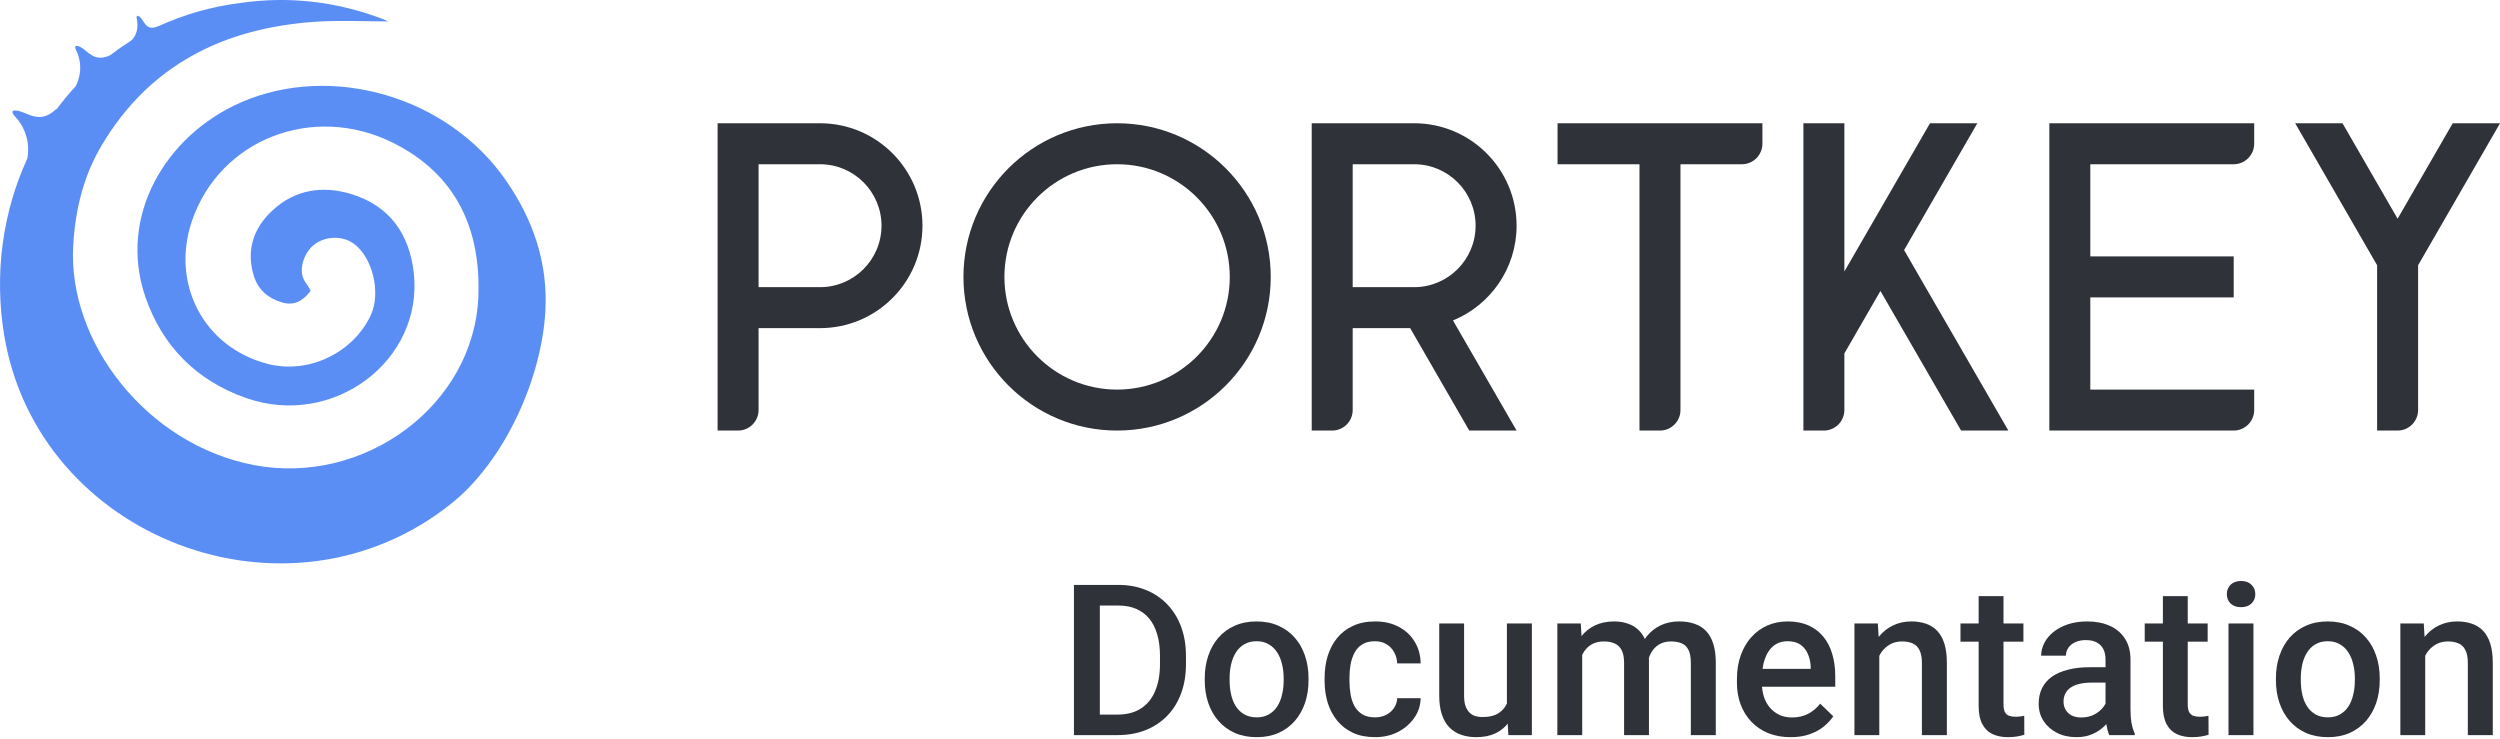 <svg width="142" height="42" viewBox="0 0 142 42" fill="none" xmlns="http://www.w3.org/2000/svg">
<g clip-path="url(#clip0_7286_6901)">
<path d="M63.451 9.329C66.983 9.329 69.851 12.197 69.851 15.729C69.851 19.26 66.983 22.129 63.451 22.129C59.919 22.129 57.051 19.26 57.051 15.729C57.051 12.197 59.919 9.329 63.451 9.329ZM63.451 7.001C58.633 7.001 54.724 10.911 54.724 15.729C54.724 20.546 58.633 24.456 63.451 24.456C68.268 24.456 72.178 20.546 72.178 15.729C72.178 10.911 68.268 7.001 63.451 7.001Z" fill="#2F3239"/>
<path d="M126.875 9.329C127.515 9.329 128.038 8.805 128.038 8.165V7.001H116.402V24.456H126.875C127.515 24.456 128.038 23.932 128.038 23.292V22.129H118.729V16.892H126.875V14.565H118.729V9.329H126.875Z" fill="#2F3239"/>
<path d="M95.451 7.001H88.469V9.329H93.123V24.456H94.287C94.927 24.456 95.451 23.932 95.451 23.292V9.329H98.942C99.582 9.329 100.105 8.805 100.105 8.165V7.001H95.451Z" fill="#2F3239"/>
<path d="M46.578 7.001H40.76V24.456H41.923C42.563 24.456 43.087 23.932 43.087 23.292V18.638H46.578C49.79 18.638 52.396 16.031 52.396 12.82C52.396 9.608 49.79 7.001 46.578 7.001ZM46.578 16.311H43.087V9.329H46.578C48.504 9.329 50.069 10.894 50.069 12.82C50.069 14.745 48.504 16.311 46.578 16.311Z" fill="#2F3239"/>
<path d="M86.142 12.82C86.142 9.608 83.535 7.001 80.324 7.001H74.505V24.456H75.669C76.309 24.456 76.833 23.932 76.833 23.292V18.638H80.097L83.454 24.456H86.142L82.529 18.201C84.647 17.335 86.142 15.252 86.142 12.82ZM76.833 9.329H80.324C82.249 9.329 83.814 10.894 83.814 12.82C83.814 14.745 82.249 16.311 80.324 16.311H76.833V9.329Z" fill="#2F3239"/>
<path d="M111.387 24.456H114.075L108.152 14.204L112.312 7.001H109.624L104.76 15.42V7.001H102.433V24.456H103.596C104.236 24.456 104.76 23.932 104.76 23.292V20.075L106.808 16.526L111.387 24.45V24.456Z" fill="#2F3239"/>
<path d="M142.002 7.001H139.314L136.184 12.424L133.054 7.001H130.366L135.02 15.066V24.456H136.184C136.824 24.456 137.348 23.932 137.348 23.292V15.066L142.002 7.001Z" fill="#2F3239"/>
<path d="M13.667 5.825C9.385 7.705 6.691 12.301 8.256 16.862C9.204 19.62 11.113 21.593 13.952 22.599C18.909 24.356 24.076 20.493 23.5 15.466C23.249 13.331 22.167 11.707 19.968 11.027C18.333 10.526 16.762 10.759 15.476 11.952C14.394 12.958 13.975 14.204 14.412 15.652C14.65 16.449 15.226 16.944 16.012 17.177C16.698 17.386 17.233 17.084 17.646 16.513C17.565 16.374 17.489 16.222 17.39 16.094C16.855 15.402 17.286 14.396 17.751 13.977C18.38 13.406 19.398 13.354 20.073 13.825C21.155 14.588 21.655 16.618 21.062 17.898C20.073 20.033 17.53 21.273 15.203 20.668C11.526 19.713 9.71 16.077 10.897 12.569C12.474 7.902 17.78 5.86 22.301 8.1C25.955 9.91 27.311 13.063 27.171 16.828C26.932 23.018 20.689 27.609 14.423 26.416C8.349 25.258 3.834 19.44 4.16 13.942C4.276 11.911 4.736 10.009 5.772 8.263C8.465 3.719 12.678 1.584 17.943 1.235C19.328 1.142 20.73 1.217 22.051 1.217C21.981 1.188 21.812 1.101 21.644 1.043C19.066 0.083 16.407 -0.226 13.684 0.164C11.997 0.374 10.432 0.833 9.018 1.479C8.995 1.479 8.96 1.491 8.925 1.508C8.291 1.782 8.18 1.159 7.953 0.967C7.732 0.787 7.761 1.014 7.761 1.014C7.953 1.927 7.47 2.294 7.406 2.34C7.005 2.59 6.621 2.858 6.249 3.143C6.237 3.143 6.225 3.143 6.22 3.155C5.341 3.556 4.974 2.876 4.573 2.672C4.142 2.457 4.305 2.812 4.305 2.812C4.835 3.865 4.375 4.766 4.288 4.912C3.916 5.313 3.566 5.738 3.235 6.18C3.2 6.204 3.165 6.221 3.124 6.256C2.263 7.036 1.588 6.419 1.059 6.302C0.471 6.174 0.803 6.558 0.803 6.558C1.891 7.676 1.548 9.014 1.548 9.014C0.157 12.039 -0.343 15.536 0.238 19.044C2.153 30.582 16.343 36.033 25.641 28.598C28.66 26.183 30.755 21.534 30.976 17.689C31.133 14.954 30.289 12.476 28.73 10.236C25.425 5.47 18.822 3.562 13.661 5.825H13.667Z" fill="#5B8EF4"/>
<path d="M137.752 36.768V41.754H136.34V35.414H137.67L137.752 36.768ZM137.5 38.35L137.043 38.344C137.047 37.895 137.109 37.482 137.23 37.107C137.355 36.732 137.527 36.41 137.746 36.141C137.969 35.871 138.234 35.664 138.543 35.52C138.852 35.371 139.195 35.297 139.574 35.297C139.879 35.297 140.154 35.34 140.4 35.426C140.65 35.508 140.863 35.643 141.039 35.83C141.219 36.018 141.355 36.262 141.449 36.562C141.543 36.859 141.59 37.225 141.59 37.658V41.754H140.172V37.652C140.172 37.348 140.127 37.107 140.037 36.932C139.951 36.752 139.824 36.625 139.656 36.551C139.492 36.473 139.287 36.434 139.041 36.434C138.799 36.434 138.582 36.484 138.391 36.586C138.199 36.688 138.037 36.826 137.904 37.002C137.775 37.178 137.676 37.381 137.605 37.611C137.535 37.842 137.5 38.088 137.5 38.35Z" fill="#2F3239"/>
<path d="M129.273 38.654V38.52C129.273 38.062 129.34 37.639 129.473 37.248C129.605 36.853 129.797 36.512 130.047 36.223C130.301 35.93 130.609 35.703 130.973 35.543C131.34 35.379 131.754 35.297 132.215 35.297C132.68 35.297 133.094 35.379 133.457 35.543C133.824 35.703 134.135 35.93 134.389 36.223C134.643 36.512 134.836 36.853 134.969 37.248C135.102 37.639 135.168 38.062 135.168 38.52V38.654C135.168 39.111 135.102 39.535 134.969 39.926C134.836 40.316 134.643 40.658 134.389 40.951C134.135 41.24 133.826 41.467 133.463 41.631C133.1 41.791 132.688 41.871 132.227 41.871C131.762 41.871 131.346 41.791 130.979 41.631C130.615 41.467 130.307 41.24 130.053 40.951C129.799 40.658 129.605 40.316 129.473 39.926C129.34 39.535 129.273 39.111 129.273 38.654ZM130.686 38.52V38.654C130.686 38.94 130.715 39.209 130.773 39.463C130.832 39.717 130.924 39.94 131.049 40.131C131.174 40.322 131.334 40.473 131.529 40.582C131.725 40.691 131.957 40.746 132.227 40.746C132.488 40.746 132.715 40.691 132.906 40.582C133.102 40.473 133.262 40.322 133.387 40.131C133.512 39.94 133.604 39.717 133.662 39.463C133.725 39.209 133.756 38.94 133.756 38.654V38.52C133.756 38.238 133.725 37.973 133.662 37.723C133.604 37.469 133.51 37.244 133.381 37.049C133.256 36.853 133.096 36.701 132.9 36.592C132.709 36.478 132.48 36.422 132.215 36.422C131.949 36.422 131.719 36.478 131.523 36.592C131.332 36.701 131.174 36.853 131.049 37.049C130.924 37.244 130.832 37.469 130.773 37.723C130.715 37.973 130.686 38.238 130.686 38.52Z" fill="#2F3239"/>
<path d="M127.996 35.414V41.754H126.578V35.414H127.996ZM126.484 33.75C126.484 33.535 126.555 33.357 126.695 33.217C126.84 33.072 127.039 33 127.293 33C127.543 33 127.74 33.072 127.885 33.217C128.029 33.357 128.102 33.535 128.102 33.75C128.102 33.961 128.029 34.137 127.885 34.277C127.74 34.418 127.543 34.488 127.293 34.488C127.039 34.488 126.84 34.418 126.695 34.277C126.555 34.137 126.484 33.961 126.484 33.75Z" fill="#2F3239"/>
<path d="M125.395 35.414V36.445H121.82V35.414H125.395ZM122.852 33.861H124.264V40.002C124.264 40.197 124.291 40.348 124.346 40.453C124.404 40.555 124.484 40.623 124.586 40.658C124.688 40.693 124.807 40.711 124.943 40.711C125.041 40.711 125.135 40.705 125.225 40.693C125.314 40.682 125.387 40.67 125.441 40.658L125.447 41.736C125.33 41.772 125.193 41.803 125.037 41.83C124.885 41.857 124.709 41.871 124.51 41.871C124.186 41.871 123.898 41.815 123.648 41.701C123.398 41.584 123.203 41.395 123.062 41.133C122.922 40.871 122.852 40.523 122.852 40.09V33.861Z" fill="#2F3239"/>
<path d="M119.594 40.482V37.459C119.594 37.232 119.553 37.037 119.471 36.873C119.389 36.709 119.264 36.582 119.096 36.492C118.932 36.402 118.725 36.357 118.475 36.357C118.244 36.357 118.045 36.397 117.877 36.475C117.709 36.553 117.578 36.658 117.484 36.791C117.391 36.924 117.344 37.074 117.344 37.242H115.938C115.938 36.992 115.998 36.75 116.119 36.516C116.24 36.281 116.416 36.072 116.646 35.889C116.877 35.705 117.152 35.56 117.473 35.455C117.793 35.35 118.152 35.297 118.551 35.297C119.027 35.297 119.449 35.377 119.816 35.537C120.188 35.697 120.479 35.94 120.689 36.264C120.904 36.584 121.012 36.986 121.012 37.471V40.289C121.012 40.578 121.031 40.838 121.07 41.068C121.113 41.295 121.174 41.492 121.252 41.66V41.754H119.805C119.738 41.602 119.686 41.408 119.646 41.174C119.611 40.935 119.594 40.705 119.594 40.482ZM119.799 37.898L119.811 38.772H118.797C118.535 38.772 118.305 38.797 118.105 38.848C117.906 38.895 117.74 38.965 117.607 39.059C117.475 39.152 117.375 39.266 117.309 39.398C117.242 39.531 117.209 39.682 117.209 39.85C117.209 40.018 117.248 40.172 117.326 40.312C117.404 40.449 117.518 40.557 117.666 40.635C117.818 40.713 118.002 40.752 118.217 40.752C118.506 40.752 118.758 40.693 118.973 40.576C119.191 40.455 119.363 40.309 119.488 40.137C119.613 39.961 119.68 39.795 119.688 39.639L120.145 40.266C120.098 40.426 120.018 40.598 119.904 40.781C119.791 40.965 119.643 41.141 119.459 41.309C119.279 41.473 119.062 41.607 118.809 41.713C118.559 41.818 118.27 41.871 117.941 41.871C117.527 41.871 117.158 41.789 116.834 41.625C116.51 41.457 116.256 41.232 116.072 40.951C115.889 40.666 115.797 40.344 115.797 39.984C115.797 39.648 115.859 39.352 115.984 39.094C116.113 38.832 116.301 38.613 116.547 38.438C116.797 38.262 117.102 38.129 117.461 38.039C117.82 37.945 118.23 37.898 118.691 37.898H119.799Z" fill="#2F3239"/>
<path d="M114.93 35.414V36.445H111.355V35.414H114.93ZM112.387 33.861H113.799V40.002C113.799 40.197 113.826 40.348 113.881 40.453C113.939 40.555 114.02 40.623 114.121 40.658C114.223 40.693 114.342 40.711 114.479 40.711C114.576 40.711 114.67 40.705 114.76 40.693C114.85 40.682 114.922 40.67 114.977 40.658L114.982 41.736C114.865 41.772 114.729 41.803 114.572 41.83C114.42 41.857 114.244 41.871 114.045 41.871C113.721 41.871 113.434 41.815 113.184 41.701C112.934 41.584 112.738 41.395 112.598 41.133C112.457 40.871 112.387 40.523 112.387 40.09V33.861Z" fill="#2F3239"/>
<path d="M106.744 36.768V41.754H105.332V35.414H106.662L106.744 36.768ZM106.492 38.35L106.035 38.344C106.039 37.895 106.102 37.482 106.223 37.107C106.348 36.732 106.52 36.41 106.738 36.141C106.961 35.871 107.227 35.664 107.535 35.52C107.844 35.371 108.188 35.297 108.566 35.297C108.871 35.297 109.146 35.34 109.393 35.426C109.643 35.508 109.855 35.643 110.031 35.83C110.211 36.018 110.348 36.262 110.441 36.562C110.535 36.859 110.582 37.225 110.582 37.658V41.754H109.164V37.652C109.164 37.348 109.119 37.107 109.029 36.932C108.943 36.752 108.816 36.625 108.648 36.551C108.484 36.473 108.279 36.434 108.033 36.434C107.791 36.434 107.574 36.484 107.383 36.586C107.191 36.688 107.029 36.826 106.896 37.002C106.768 37.178 106.668 37.381 106.598 37.611C106.527 37.842 106.492 38.088 106.492 38.35Z" fill="#2F3239"/>
<path d="M101.705 41.871C101.236 41.871 100.812 41.795 100.434 41.643C100.059 41.486 99.738 41.27 99.473 40.992C99.211 40.715 99.01 40.389 98.869 40.014C98.728 39.639 98.658 39.234 98.658 38.801V38.566C98.658 38.07 98.731 37.621 98.875 37.219C99.019 36.816 99.221 36.473 99.478 36.188C99.736 35.898 100.041 35.678 100.393 35.525C100.744 35.373 101.125 35.297 101.535 35.297C101.988 35.297 102.385 35.373 102.725 35.525C103.064 35.678 103.346 35.893 103.568 36.17C103.795 36.443 103.963 36.77 104.072 37.148C104.186 37.527 104.242 37.945 104.242 38.402V39.006H99.344V37.992H102.848V37.881C102.84 37.627 102.789 37.389 102.695 37.166C102.605 36.943 102.467 36.764 102.279 36.627C102.092 36.49 101.842 36.422 101.529 36.422C101.295 36.422 101.086 36.473 100.902 36.574C100.723 36.672 100.572 36.815 100.451 37.002C100.33 37.19 100.236 37.416 100.17 37.682C100.107 37.943 100.076 38.238 100.076 38.566V38.801C100.076 39.078 100.113 39.336 100.188 39.574C100.266 39.809 100.379 40.014 100.527 40.19C100.676 40.365 100.855 40.504 101.066 40.605C101.277 40.703 101.518 40.752 101.787 40.752C102.127 40.752 102.43 40.684 102.695 40.547C102.961 40.41 103.191 40.217 103.387 39.967L104.131 40.688C103.994 40.887 103.816 41.078 103.598 41.262C103.379 41.441 103.111 41.588 102.795 41.701C102.482 41.815 102.119 41.871 101.705 41.871Z" fill="#2F3239"/>
<path d="M89.869 36.703V41.754H88.457V35.414H89.787L89.869 36.703ZM89.641 38.35L89.16 38.344C89.16 37.906 89.215 37.502 89.324 37.131C89.434 36.76 89.594 36.438 89.805 36.164C90.016 35.887 90.277 35.674 90.59 35.525C90.906 35.373 91.272 35.297 91.686 35.297C91.975 35.297 92.238 35.34 92.477 35.426C92.719 35.508 92.928 35.639 93.103 35.818C93.283 35.998 93.42 36.228 93.514 36.51C93.611 36.791 93.66 37.131 93.66 37.529V41.754H92.248V37.652C92.248 37.344 92.201 37.102 92.107 36.926C92.018 36.75 91.887 36.625 91.715 36.551C91.547 36.473 91.346 36.434 91.111 36.434C90.846 36.434 90.619 36.484 90.432 36.586C90.248 36.688 90.098 36.826 89.981 37.002C89.863 37.178 89.777 37.381 89.723 37.611C89.668 37.842 89.641 38.088 89.641 38.35ZM93.572 37.975L92.91 38.121C92.91 37.738 92.963 37.377 93.068 37.037C93.178 36.693 93.336 36.393 93.543 36.135C93.754 35.873 94.014 35.668 94.322 35.52C94.631 35.371 94.984 35.297 95.383 35.297C95.707 35.297 95.996 35.342 96.25 35.432C96.508 35.518 96.727 35.654 96.906 35.842C97.086 36.029 97.223 36.273 97.316 36.574C97.41 36.871 97.457 37.23 97.457 37.652V41.754H96.039V37.647C96.039 37.326 95.992 37.078 95.898 36.902C95.809 36.727 95.68 36.605 95.512 36.539C95.344 36.469 95.143 36.434 94.908 36.434C94.689 36.434 94.496 36.475 94.328 36.557C94.164 36.635 94.025 36.746 93.912 36.891C93.799 37.031 93.713 37.193 93.654 37.377C93.6 37.56 93.572 37.76 93.572 37.975Z" fill="#2F3239"/>
<path d="M85.592 40.26V35.414H87.01V41.754H85.674L85.592 40.26ZM85.791 38.941L86.266 38.93C86.266 39.355 86.219 39.748 86.125 40.107C86.031 40.463 85.887 40.773 85.691 41.039C85.496 41.301 85.246 41.506 84.941 41.654C84.637 41.799 84.272 41.871 83.846 41.871C83.537 41.871 83.254 41.826 82.996 41.736C82.738 41.647 82.516 41.508 82.328 41.32C82.144 41.133 82.002 40.889 81.9 40.588C81.799 40.287 81.748 39.928 81.748 39.51V35.414H83.16V39.522C83.16 39.752 83.188 39.945 83.242 40.102C83.297 40.254 83.371 40.377 83.465 40.471C83.559 40.565 83.668 40.631 83.793 40.67C83.918 40.709 84.051 40.728 84.191 40.728C84.594 40.728 84.91 40.65 85.141 40.494C85.375 40.334 85.541 40.119 85.639 39.85C85.74 39.58 85.791 39.277 85.791 38.941Z" fill="#2F3239"/>
<path d="M78.098 40.746C78.328 40.746 78.535 40.701 78.719 40.611C78.906 40.518 79.057 40.389 79.17 40.225C79.287 40.06 79.352 39.871 79.363 39.656H80.693C80.686 40.066 80.564 40.44 80.33 40.775C80.096 41.111 79.785 41.379 79.398 41.578C79.012 41.773 78.584 41.871 78.115 41.871C77.631 41.871 77.209 41.789 76.85 41.625C76.49 41.457 76.191 41.227 75.953 40.934C75.715 40.641 75.535 40.303 75.414 39.92C75.297 39.537 75.238 39.127 75.238 38.69V38.484C75.238 38.047 75.297 37.637 75.414 37.254C75.535 36.867 75.715 36.527 75.953 36.234C76.191 35.941 76.49 35.713 76.85 35.549C77.209 35.381 77.629 35.297 78.109 35.297C78.617 35.297 79.062 35.398 79.445 35.602C79.828 35.801 80.129 36.08 80.348 36.44C80.57 36.795 80.686 37.209 80.693 37.682H79.363C79.352 37.447 79.293 37.236 79.188 37.049C79.086 36.857 78.941 36.705 78.754 36.592C78.57 36.478 78.35 36.422 78.092 36.422C77.807 36.422 77.57 36.48 77.383 36.598C77.195 36.711 77.049 36.867 76.943 37.066C76.838 37.262 76.762 37.482 76.715 37.728C76.672 37.971 76.65 38.223 76.65 38.484V38.69C76.65 38.951 76.672 39.205 76.715 39.451C76.758 39.697 76.832 39.918 76.938 40.113C77.047 40.305 77.195 40.459 77.383 40.576C77.57 40.69 77.809 40.746 78.098 40.746Z" fill="#2F3239"/>
<path d="M68.43 38.654V38.52C68.43 38.062 68.496 37.639 68.629 37.248C68.762 36.853 68.953 36.512 69.203 36.223C69.457 35.93 69.766 35.703 70.129 35.543C70.496 35.379 70.91 35.297 71.371 35.297C71.836 35.297 72.25 35.379 72.613 35.543C72.981 35.703 73.291 35.93 73.545 36.223C73.799 36.512 73.992 36.853 74.125 37.248C74.258 37.639 74.324 38.062 74.324 38.52V38.654C74.324 39.111 74.258 39.535 74.125 39.926C73.992 40.316 73.799 40.658 73.545 40.951C73.291 41.24 72.982 41.467 72.619 41.631C72.256 41.791 71.844 41.871 71.383 41.871C70.918 41.871 70.502 41.791 70.135 41.631C69.772 41.467 69.463 41.24 69.209 40.951C68.955 40.658 68.762 40.316 68.629 39.926C68.496 39.535 68.43 39.111 68.43 38.654ZM69.842 38.52V38.654C69.842 38.94 69.871 39.209 69.93 39.463C69.988 39.717 70.08 39.94 70.205 40.131C70.33 40.322 70.49 40.473 70.686 40.582C70.881 40.691 71.113 40.746 71.383 40.746C71.644 40.746 71.871 40.691 72.062 40.582C72.258 40.473 72.418 40.322 72.543 40.131C72.668 39.94 72.76 39.717 72.818 39.463C72.881 39.209 72.912 38.94 72.912 38.654V38.52C72.912 38.238 72.881 37.973 72.818 37.723C72.76 37.469 72.666 37.244 72.537 37.049C72.412 36.853 72.252 36.701 72.057 36.592C71.865 36.478 71.637 36.422 71.371 36.422C71.106 36.422 70.875 36.478 70.68 36.592C70.488 36.701 70.33 36.853 70.205 37.049C70.08 37.244 69.988 37.469 69.93 37.723C69.871 37.973 69.842 38.238 69.842 38.52Z" fill="#2F3239"/>
<path d="M63.478 41.754H61.656L61.668 40.588H63.478C64.006 40.588 64.447 40.473 64.803 40.242C65.162 40.012 65.432 39.682 65.611 39.252C65.795 38.822 65.887 38.31 65.887 37.717V37.254C65.887 36.793 65.834 36.385 65.728 36.029C65.627 35.674 65.475 35.375 65.272 35.133C65.072 34.891 64.826 34.707 64.533 34.582C64.244 34.457 63.91 34.395 63.531 34.395H61.621V33.223H63.531C64.098 33.223 64.615 33.318 65.084 33.51C65.553 33.697 65.957 33.969 66.297 34.324C66.641 34.68 66.904 35.105 67.088 35.602C67.272 36.098 67.363 36.652 67.363 37.266V37.717C67.363 38.33 67.272 38.885 67.088 39.381C66.904 39.877 66.641 40.303 66.297 40.658C65.953 41.01 65.543 41.281 65.066 41.473C64.594 41.66 64.064 41.754 63.478 41.754ZM62.471 33.223V41.754H61V33.223H62.471Z" fill="#2F3239"/>
</g>
<defs>
<clipPath id="clip0_7286_6901">
<rect width="142.002" height="42" fill="white"/>
</clipPath>
</defs>
</svg>
